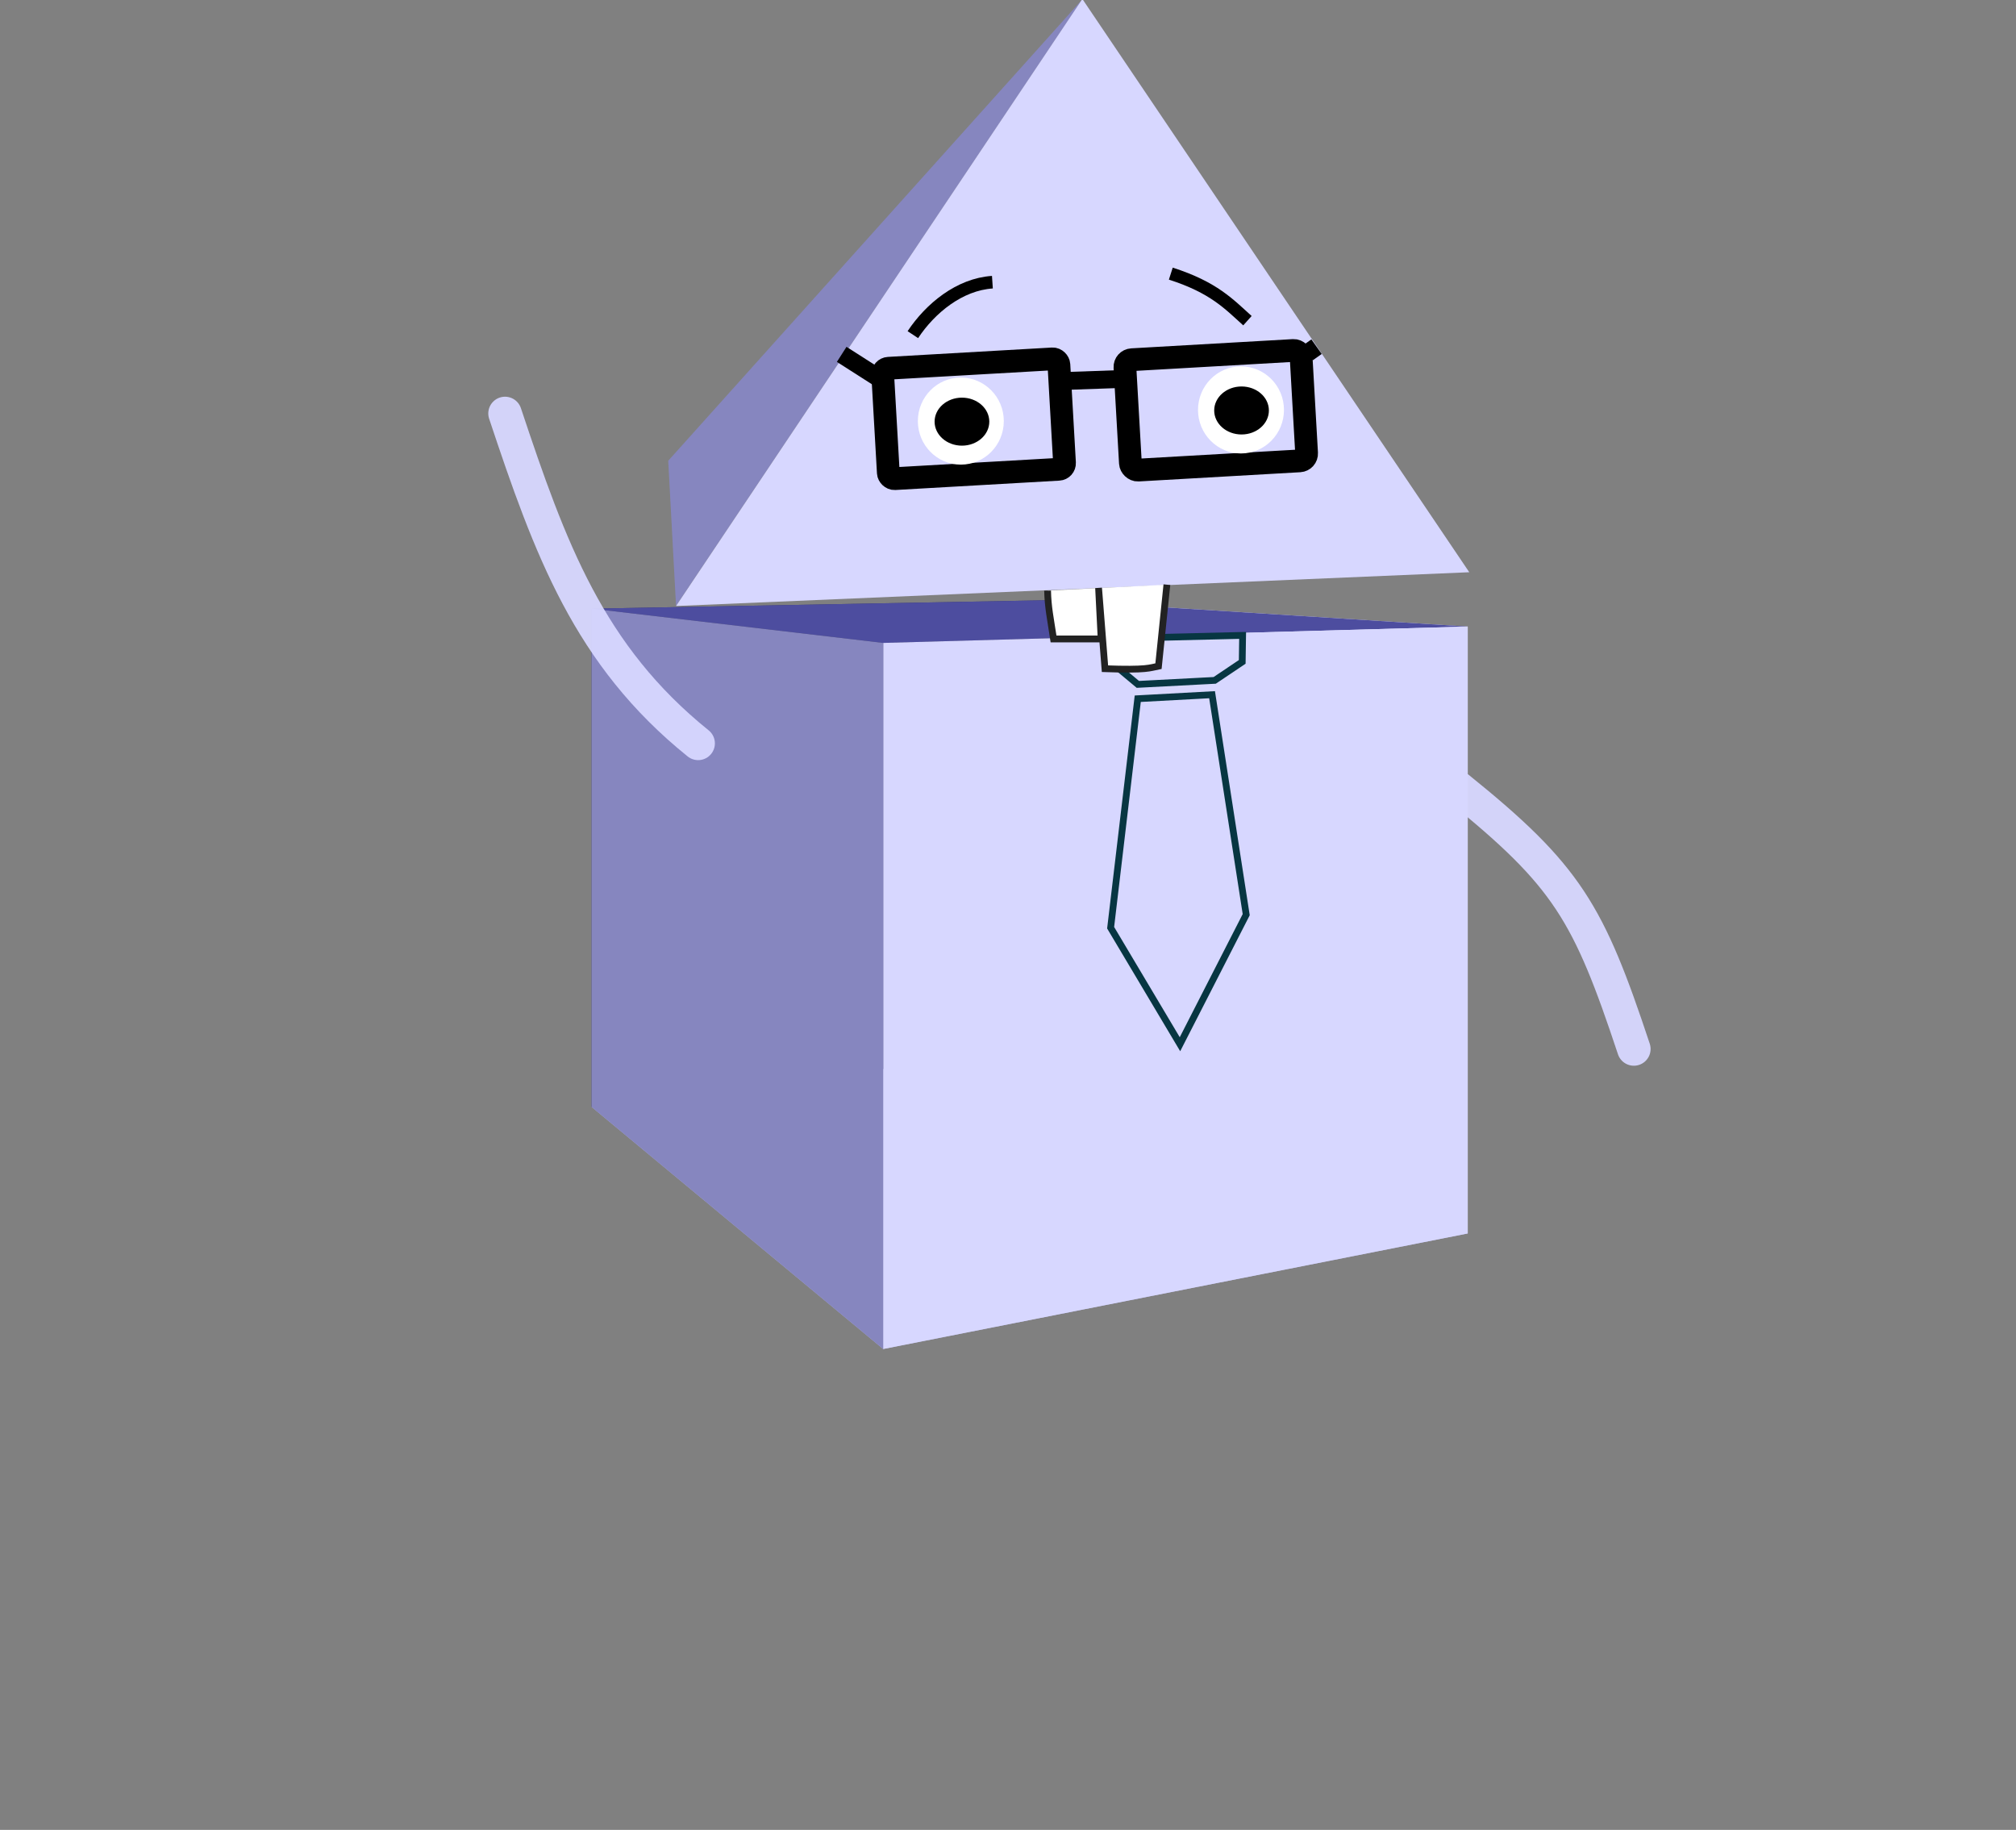 <?xml version="1.0" encoding="UTF-8" standalone="no"?>
<svg
   xmlns:dc="http://purl.org/dc/elements/1.1/"
   xmlns:cc="http://creativecommons.org/ns#"
   xmlns:rdf="http://www.w3.org/1999/02/22-rdf-syntax-ns#"
   xmlns:svg="http://www.w3.org/2000/svg"
   xmlns="http://www.w3.org/2000/svg"
   xmlns:sodipodi="http://sodipodi.sourceforge.net/DTD/sodipodi-0.dtd"
   xmlns:inkscape="http://www.inkscape.org/namespaces/inkscape"
   width="374.2"
   height="339.6"
   viewBox="0 0 374.2 339.6"
   id="svg2"
   version="1.1"
   inkscape:version="0.91 r13725"
   sodipodi:docname="purple_body-complete.svg">
  <rect x="0" y="0" width="374.2" height="339.6" fill="#808080" stroke="none"/>
  <defs
     id="defs153">
    <inkscape:perspective
       sodipodi:type="inkscape:persp3d"
       inkscape:vp_x="2.5799446 : 184.10561 : 1"
       inkscape:vp_y="-568.21793 : 1922.016 : 0"
       inkscape:vp_z="887.75932 : 445.79689 : 1"
       inkscape:persp3d-origin="501.847 : 80.099787 : 1"
       id="perspective4217" />
    <inkscape:perspective
       sodipodi:type="inkscape:persp3d"
       inkscape:vp_x="-19.95367 : 241.88684 : 1"
       inkscape:vp_y="0 : 2076.4545 : 0"
       inkscape:vp_z="936.35189 : 241.88684 : 1"
       inkscape:persp3d-origin="445.52849 : -8.0895937 : 1"
       id="perspective4569" />
    <inkscape:perspective
       sodipodi:type="inkscape:persp3d"
       inkscape:vp_x="62.535855 : 394.16237 : 1"
       inkscape:vp_y="1491.681 : 1338.6204 : 0"
       inkscape:vp_z="679.03395 : -292.82743 : 1"
       inkscape:persp3d-origin="183.0388 : -101.38164 : 1"
       id="perspective4217-1" />
  </defs>
  <sodipodi:namedview
     pagecolor="#ffffff"
     bordercolor="#666666"
     borderopacity="1"
     objecttolerance="10"
     gridtolerance="10"
     guidetolerance="10"
     inkscape:pageopacity="0"
     inkscape:pageshadow="2"
     inkscape:window-width="898"
     inkscape:window-height="1050"
     id="namedview151"
     showgrid="false"
     showguides="true"
     inkscape:guide-bbox="true"
     inkscape:zoom="0.98154783"
     inkscape:cx="133.16414"
     inkscape:cy="205.87865"
     inkscape:window-x="1004"
     inkscape:window-y="12"
     inkscape:window-maximized="0"
     inkscape:current-layer="svg2">
    <sodipodi:guide
       position="102.587,234.686"
       orientation="0,1"
       id="guide4627" />
    <sodipodi:guide
       position="179.828,95.203"
       orientation="1,0"
       id="guide4671" />
  </sodipodi:namedview>
  <g
     id="g4224">
    <path
       sodipodi:nodetypes="cc"
       style="opacity:0.95;fill:none;stroke:#d7d7ff;stroke-width:6.216;stroke-linecap:round;stroke-miterlimit:10;stroke-opacity:1"
       inkscape:connector-curvature="0"
       id="path4"
       d="m 270.633,146.192 c 20.306,16.369 24.243,23.207 32.635,48.486"
       stroke-miterlimit="10" />
    <g
       inkscape:corner7="1.5313981 : -0.065703935 : 0.41369034 : 1"
       inkscape:corner0="2.5872856 : 0.094049993 : 0 : 1"
       inkscape:perspectiveID="#perspective4569"
       style="opacity:1;fill:#753b26;fill-opacity:1;stroke:none;stroke-width:6.734;stroke-linecap:square;stroke-linejoin:miter;stroke-miterlimit:4;stroke-dasharray:none;stroke-opacity:1"
       id="g4571"
       sodipodi:type="inkscape:box3d">
      <path
         points="163.93,250.359 272.43,228.917 195.268,194.292 109.805,205.429 "
         d="m 109.805,205.429 54.125,44.93 108.501,-21.442 -77.162,-34.626 z"
         inkscape:box3dsidetype="13"
         style="fill:#afafde;fill-rule:evenodd;stroke:none;stroke-width:1px;stroke-linecap:butt;stroke-linejoin:round;stroke-opacity:1"
         id="path4581"
         sodipodi:type="inkscape:box3dside" />
      <path
         points="109.805,205.429 195.268,194.292 195.268,111.381 109.805,112.958 "
         d="m 109.805,112.958 0,92.472 85.463,-11.138 0,-82.91 z"
         inkscape:box3dsidetype="6"
         style="fill:#353564;fill-rule:evenodd;stroke:none;stroke-width:1px;stroke-linecap:butt;stroke-linejoin:round;stroke-opacity:1"
         id="path4573"
         sodipodi:type="inkscape:box3dside" />
      <path
         points="272.43,116.282 272.43,228.917 195.268,194.292 195.268,111.381 "
         d="m 195.268,111.381 77.162,4.9 0,112.636 -77.162,-34.626 z"
         inkscape:box3dsidetype="11"
         style="fill:#e9e9ff;fill-rule:evenodd;stroke:none;stroke-width:1px;stroke-linecap:butt;stroke-linejoin:round;stroke-opacity:1"
         id="path4583"
         sodipodi:type="inkscape:box3dside" />
      <path
         points="163.93,119.316 272.43,116.282 195.268,111.381 109.805,112.958 "
         d="m 109.805,112.958 54.125,6.359 108.501,-3.035 -77.162,-4.9 z"
         inkscape:box3dsidetype="5"
         style="fill:#4d4d9f;fill-rule:evenodd;stroke:none;stroke-width:1px;stroke-linecap:butt;stroke-linejoin:round;stroke-opacity:1"
         id="path4575"
         sodipodi:type="inkscape:box3dside" />
      <path
         points="163.93,250.359 272.43,228.917 272.43,116.282 163.93,119.316 "
         d="m 163.93,119.316 0,131.043 108.501,-21.442 0,-112.636 z"
         inkscape:box3dsidetype="14"
         style="fill:#d7d7ff;fill-rule:evenodd;stroke:none;stroke-width:1px;stroke-linecap:butt;stroke-linejoin:round;stroke-opacity:1"
         id="path4579"
         sodipodi:type="inkscape:box3dside" />
      <path
         points="163.93,119.316 163.93,250.359 109.805,205.429 109.805,112.958 "
         d="m 109.805,112.958 54.125,6.359 0,131.043 -54.125,-44.93 z"
         inkscape:box3dsidetype="3"
         style="fill:#8686bf;fill-rule:evenodd;stroke:none;stroke-width:1px;stroke-linecap:butt;stroke-linejoin:round;stroke-opacity:1"
         id="path4577"
         sodipodi:type="inkscape:box3dside" />
    </g>
    <path
       sodipodi:nodetypes="ccccccc"
       inkscape:connector-curvature="0"
       id="path4673"
       d="m 206.026,118.504 0,4.186 5.179,4.324 14.264,-0.746 5.106,-3.428 0.073,-4.919 z"
       style="fill:#d7d7ff;fill-opacity:0.851;fill-rule:evenodd;stroke:#073642;stroke-width:1.259px;stroke-linecap:butt;stroke-linejoin:miter;stroke-opacity:1" />
    <path
       sodipodi:nodetypes="cccccc"
       inkscape:connector-curvature="0"
       id="path4675"
       d="m 211.183,129.674 13.794,-0.746 6.338,40.822 -12.295,24.046 -12.87,-21.623 z"
       style="fill:#d7d7ff;fill-opacity:0.851;fill-rule:evenodd;stroke:#073642;stroke-width:1.259px;stroke-linecap:butt;stroke-linejoin:miter;stroke-opacity:1" />
    <path
       sodipodi:nodetypes="cc"
       id="path4-6"
       d="M 129.586,137.961 C 109.28,121.592 102.131,101.907 93.74,76.732"
       stroke-miterlimit="10"
       style="opacity:0.95;fill:none;stroke:#d7d7ff;stroke-width:6.216;stroke-linecap:round;stroke-miterlimit:10;stroke-opacity:1"
       inkscape:connector-curvature="0" />
    <path
       sodipodi:nodetypes="cccc"
       inkscape:connector-curvature="0"
       id="path4668"
       d="M 125.483,112.44 124.033,85.511 200.875,-0.095 Z"
       style="fill:#8686bf;fill-opacity:1;fill-rule:evenodd;stroke:none;stroke-width:1px;stroke-linecap:butt;stroke-linejoin:miter;stroke-opacity:1" />
    <path
       sodipodi:nodetypes="cccc"
       inkscape:connector-curvature="0"
       id="path4149"
       d="M 200.904,-0.186 125.484,112.467 272.718,106.199 Z"
       style="fill:#d7d7ff;fill-opacity:1;fill-rule:evenodd;stroke:none;stroke-width:1px;stroke-linecap:butt;stroke-linejoin:miter;stroke-opacity:1" />
    <path
       sodipodi:nodetypes="cc"
       inkscape:connector-curvature="0"
       id="path4177"
       d="m 156.233,65.765 6.915,4.418"
       style="fill:none;fill-rule:evenodd;stroke:#000000;stroke-width:3.315;stroke-linecap:butt;stroke-linejoin:miter;stroke-miterlimit:4;stroke-dasharray:none;stroke-opacity:1" />
    <rect
       ry="1.13"
       transform="matrix(0.998,-0.057,0.057,0.998,0,0)"
       y="77.666"
       x="159.673"
       height="20.526"
       width="32.769"
       id="rect4179"
       style="opacity:1;fill:none;fill-opacity:0.851;stroke:#000000;stroke-width:4.222;stroke-linecap:square;stroke-linejoin:miter;stroke-miterlimit:4;stroke-dasharray:none;stroke-opacity:1" />
    <rect
       ry="1.355"
       transform="matrix(0.998,-0.057,0.057,0.998,0,0)"
       y="78.657"
       x="204.654"
       height="20.526"
       width="32.769"
       id="rect4179-7"
       style="opacity:1;fill:none;fill-opacity:0.851;stroke:#000000;stroke-width:4.222;stroke-linecap:square;stroke-linejoin:miter;stroke-miterlimit:4;stroke-dasharray:none;stroke-opacity:1" />
    <ellipse
       style="fill:#ffffff"
       id="ellipse4"
       ry="8.081"
       rx="7.977"
       cy="78.149"
       cx="178.345" />
    <ellipse
       id="ellipse6"
       ry="4.455"
       rx="5.077"
       cy="78.253"
       cx="178.552" />
    <g
       transform="matrix(1.036,0,0,1.036,-89.26,-30.944)"
       id="g8">
      <ellipse
         style="fill:#ffffff"
         id="ellipse10"
         ry="7.8"
         rx="7.7"
         cy="103.3"
         cx="308.5" />
      <ellipse
         id="ellipse12"
         ry="4.3"
         rx="4.9"
         cy="103.4"
         cx="308.6" />
    </g>
    <path
       sodipodi:nodetypes="ccccccc"
       inkscape:connector-curvature="0"
       id="path6425"
       d="m 194.451,109.609 c 0.052,3.017 0.528,5.172 1.103,8.972 l 8.835,0 -0.476,-9.473 1.185,14.997 c 7.862,0.28 8.291,-0.16 9.935,-0.481 l 1.559,-15.118"
       style="fill:#ffffff;fill-opacity:1;fill-rule:evenodd;stroke:#222222;stroke-width:1.259px;stroke-linecap:butt;stroke-linejoin:miter;stroke-opacity:1" />
    <path
       sodipodi:nodetypes="cc"
       inkscape:connector-curvature="0"
       id="path4177-7"
       d="m 197.911,70.695 10.033,-0.349"
       style="fill:none;fill-rule:evenodd;stroke:#000000;stroke-width:3.315;stroke-linecap:butt;stroke-linejoin:miter;stroke-miterlimit:4;stroke-dasharray:none;stroke-opacity:1" />
    <path
       sodipodi:nodetypes="cc"
       inkscape:connector-curvature="0"
       id="path4177-7-7"
       d="m 242.711,65.515 1.662,-1.175"
       style="fill:none;fill-rule:evenodd;stroke:#000000;stroke-width:3.315;stroke-linecap:butt;stroke-linejoin:miter;stroke-miterlimit:4;stroke-dasharray:none;stroke-opacity:1" />
    <path
       sodipodi:nodetypes="cc"
       inkscape:connector-curvature="0"
       id="path4287"
       d="m 169.439,62.107 c 3.242,-4.889 8.65,-9.333 14.765,-9.738"
       style="fill:none;fill-rule:evenodd;stroke:#000000;stroke-width:2.336;stroke-linecap:butt;stroke-linejoin:miter;stroke-opacity:1;stroke-miterlimit:4;stroke-dasharray:none" />
    <path
       sodipodi:nodetypes="cc"
       inkscape:connector-curvature="0"
       id="path4289"
       d="m 231.545,59.514 c -3.402,-3.049 -6.203,-6.16 -14.225,-8.731"
       style="fill:none;fill-rule:evenodd;stroke:#000000;stroke-width:2.336;stroke-linecap:butt;stroke-linejoin:miter;stroke-opacity:1;stroke-miterlimit:4;stroke-dasharray:none" />
  </g>
</svg>
